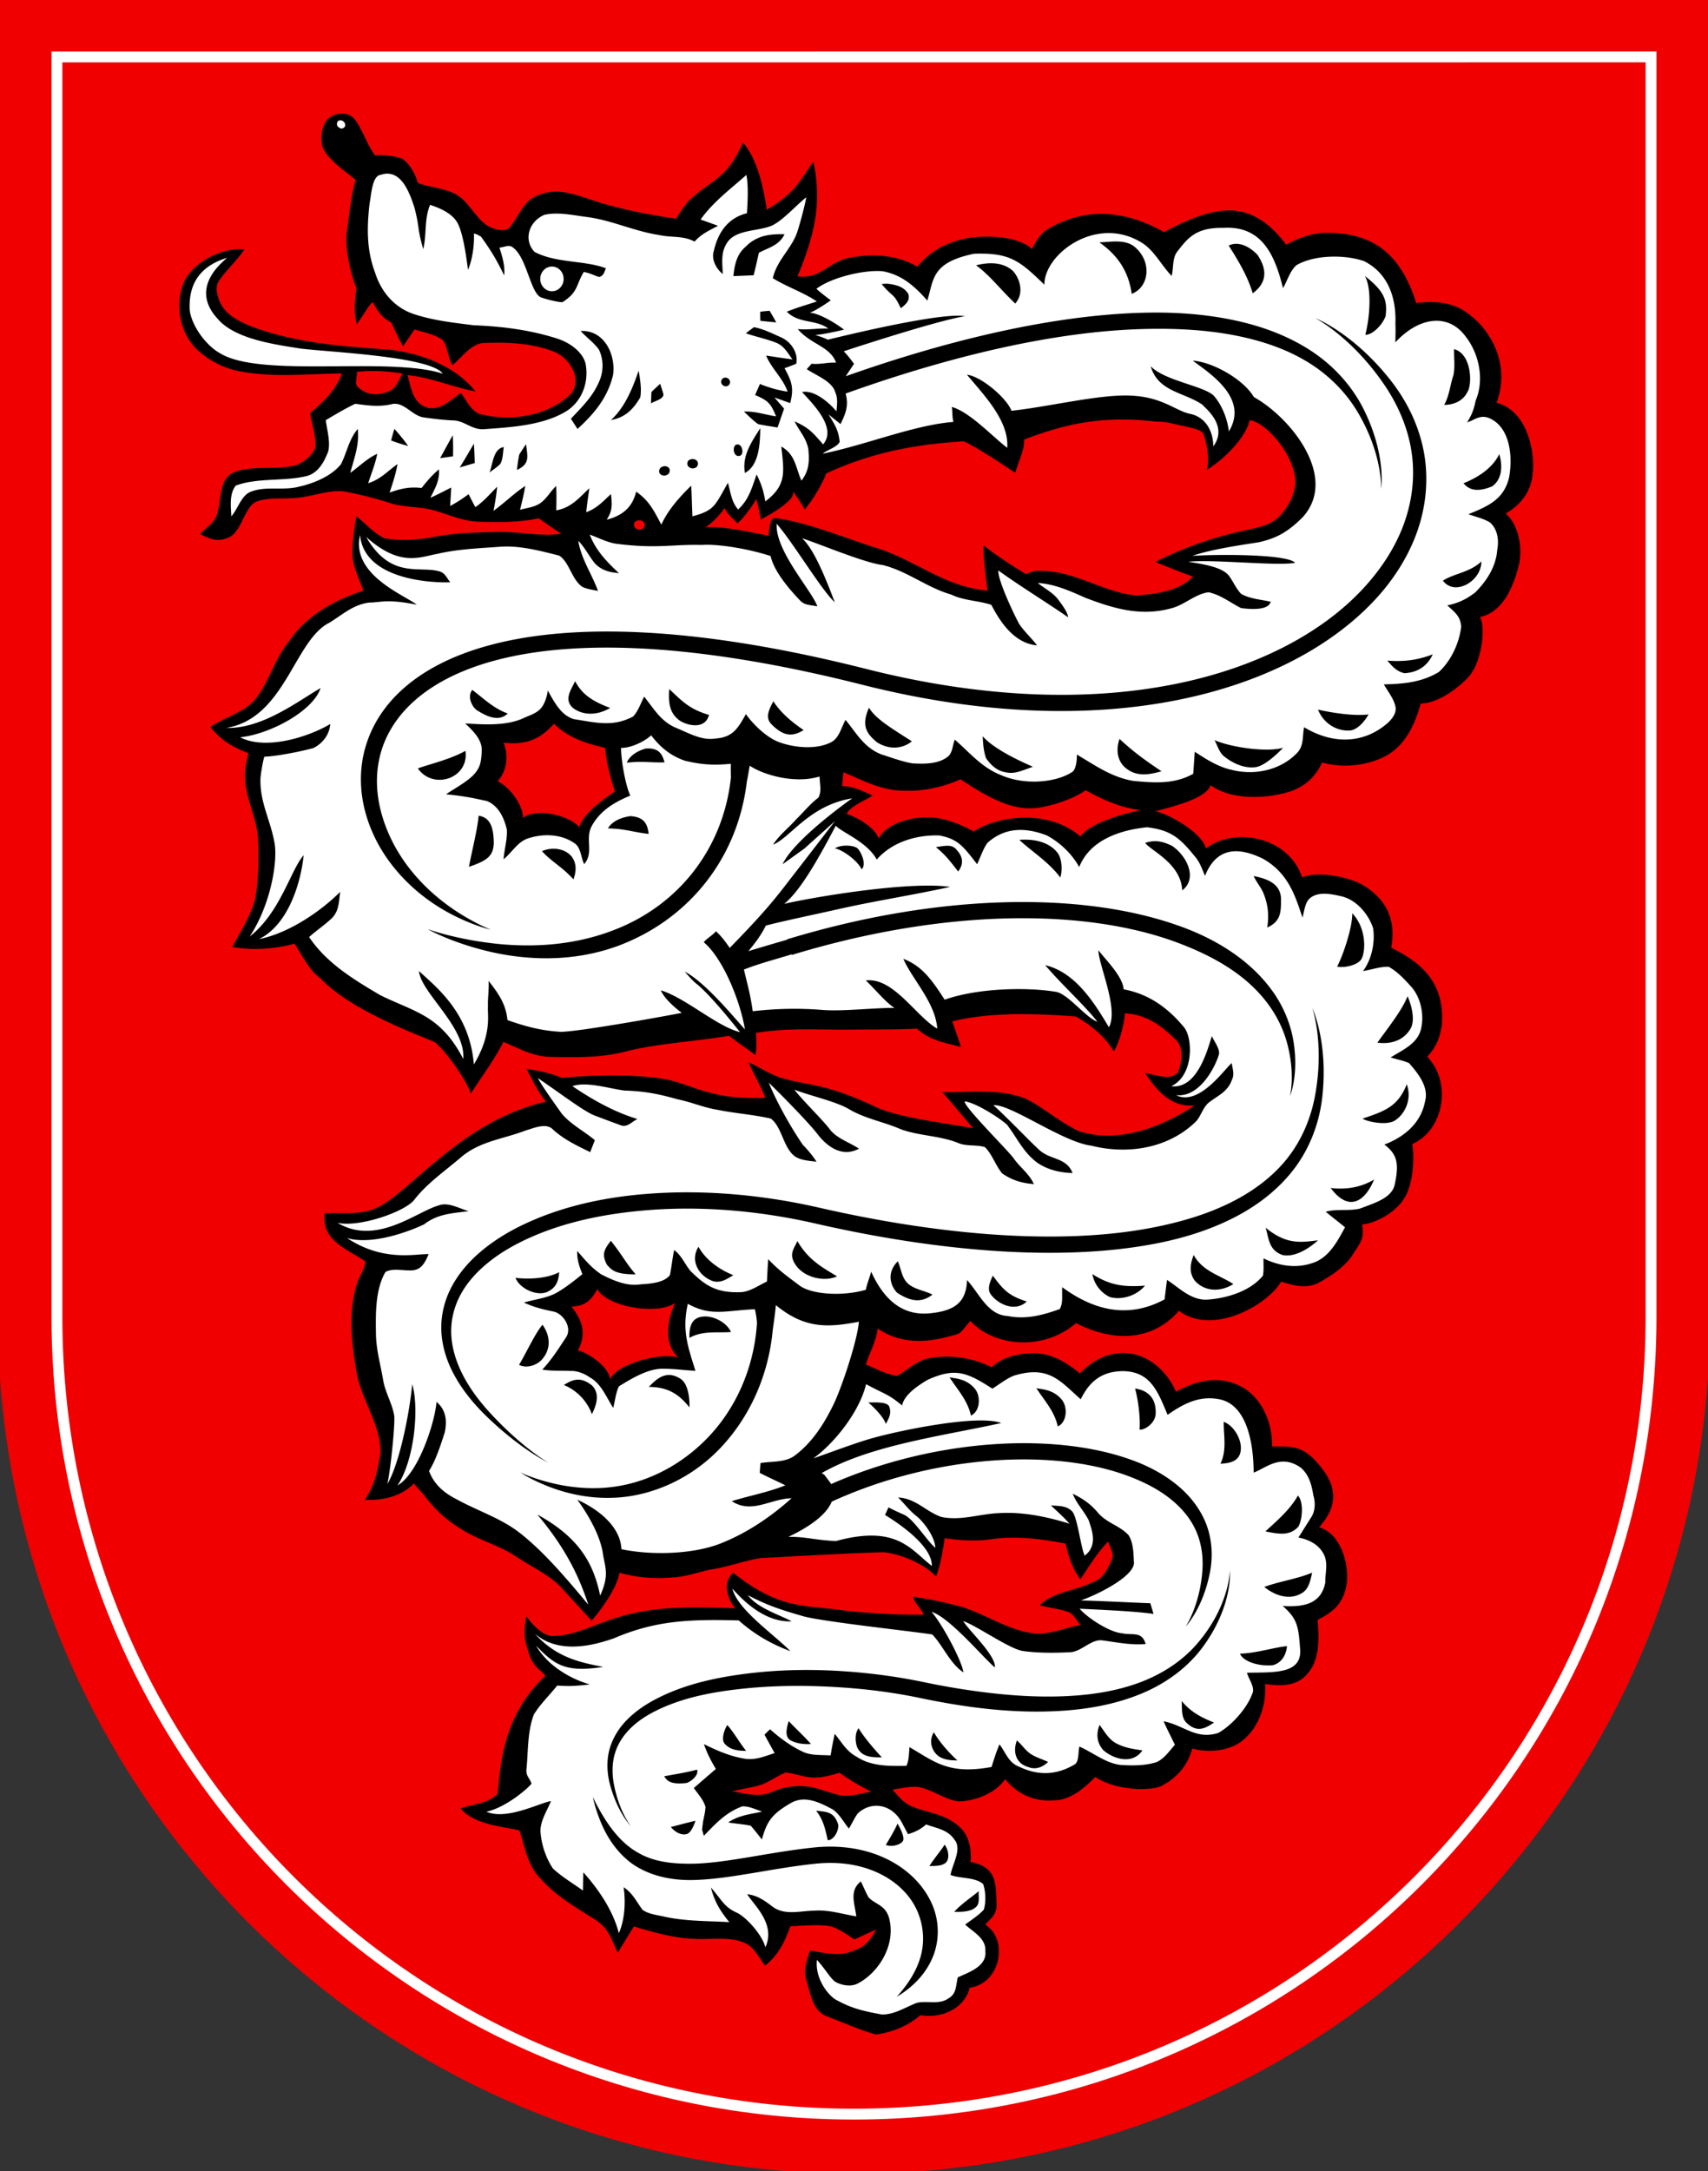 <?xml version="1.0" encoding="UTF-8"?>
<svg width="629.27" height="799.71" viewBox="0 0 471.95 599.78" xmlns="http://www.w3.org/2000/svg">
<rect x="0" y="0" width="471.95" height="599.78" fill="#333333" stroke="none"/>
<path d="M-.59-.75v364.94c.123 130.56 106 236.34 236.56 236.34s236.44-105.78 236.56-236.34V-.75z" fill="#f00000"/>
<path d="m94.898 31.386-.002.001c-1.97-.16-4.106.777-5.062 2.483-1.06 2.02-1.29 4.6-.68 6.79 1.78 3.87 6.051 6.376 9.136 9.082-1.068 2.932-1.837 10.008-2.417 14.097-.75 3.96 1.018 12.086 2.627 15.727-.782 5.78-.456 7.264.075 10.024 2.514-3.517 3.249-5.236 4.453-6.11 1.406 2.698 2.737 4.414 5.039 5.583 1.39 2.75 1.748 3.887 3.318 6.577 1.07-1.53 2.098-3.08 3.129-4.63 2.53.78 5.42 1.34 7.66 2.78 1.51 1.53 1.631 5.32 2.841 7.08 2.57-2.03 5.298-6.16 8.89-6.12 6.46-.26 13.691.04 19.702 2.64 4.24 1.97 7.649 8.08 3.659 11.92-6.29 5.62-15.859 7.1-23.899 5.24-3.05-.41-4.3-3.83-6.06-6.04-2.58 1.96-6.22 5.36-9.71 3.94-3.57-1.32-4.12-5.63-4.98-8.82 6.53.65 12.39 3.31 18.76 4.51-5.91-7.44-16.35-11.08-25.57-11.67-12.1-.84-24.63-1.9-36.11-6.19-3.52-1.42-7.51-3.29-9.019-7.04-.66-1.64-1.3-4.05-.19-5.62 2.07-3.1 4.95-5.57 7.02-8.701-5.22-.692-13.2 2.79-16.31 8.27-3.18 6.3-1.66 15.168 3.75 19.829 2.98 2.62 6.68 4.53 10.56 5.41 9.94 2.02 19.049.83 28.989.75-1.79 4.7-5.07 7.79-8.82 10.95.53 3.06 1.62 6.28 1.52 9.4-.79 2.07-2.88 3.87-4.87 4.78-5.57 1.83-12.38 0-17.77 2.22-3.93 1.65-3.37 7.141-4.36 10.641-.34 2.94-3.04 4.32-4.91 6.38 2.48 1.15 4.51 2.27 7.28 1.16 4.18-1.1 4.59-8.111 8.08-10.042 3.06-1.29 6.99-.808 10.27-1.058 4.6-.13 9.259-2.22 13.809-1.9 4.38.8 8.75 1.86 12.98 3.24 4.13 1.31 8.25.91 12.35 2.08 4.08 1.15 7.531 2.879 11.861 3.079 5.59.21 11.48.25 16.96-.93 2.04 1.46 4.1 2.89 6.21 4.26-5.83.87-11.28-.598-17.11-.468-6.41.07-13.05.28-19.34 1.6-4.04.61-8.35.829-12.381.149-2.94-1.36-5.26-4.14-7.82-6.11-.49 3.43-1.099 6.95-1.069 10.42.09 3.49 1.909 6.926 3.059 10.166-7.887 2.513-15.738 6.835-20.429 13.825-3.89 4.61-5.34 10.42-8.75 15.25-3.25 4.58-8.263 5.338-13.163 8.588 3.305 3.787 5.857 5.375 10.551 7.23-.52 2.36-1.07 4.61-.87 7.05.22 5.97 3.3 10.88 3.54 16.8.19 5.23.17 10.59-.67 15.761-.71 4.24-4.466 10.201-6.456 13.872 5.23 1.09 12.036.576 17.215-.872 2.097 3.2 3.99 7.3 7.17 9.59 8.66 9.112 27.157 15.588 31.67 17.674 3.28 2.77 8.511 10.227 9.87 14.137 3.05-4.76 6.44-9.21 9.011-14.28 4.25 1.8 8.08 4.03 12.81 4.15 6.86.14 13.95.3 20.6-1.39 8.64-2.27 18.819-2.758 28.963-4.435 2.718 2.166 5.076 3.606 7.216 5.356.347-1.278.39-3.53.192-6.151 9.254-1.533 17.97-.78 27.03-.92 5.13-.06 11.987.037 17.447-.268 3.846 3.545 8.73 4.078 12.16 5.078-.6-1.92-1.762-5.158-2.402-7.068 11.138-2.827 25.25-2.045 34.148-1.35 3.418 1.88 8.127 5.419 10.453 9.62 1.342-1.683 2.988-7.633 3.074-10.518 5.93.4 9.819 3.156 14 7.236 2.46 2.16 1.84 6.639.57 9.268-2.4 2.21-6.09.36-8.91.04 3.845 5.96 8.06 9.503 13.627 8.906-6.39 4.3-19.534 11.152-32.058 7.106-7.655-3.87-12.038-8.663-17.106-9.758-5.99-1.82-14.338-.926-20.568-1.016 1.96 2.1 6.64 7.841 8.58 9.971-9.858-1.72-20.583-2.985-26.846-5.82-4.75-2.2-9.41-4.2-14.51-5.46-3.81-.97-7.78-1.449-11.53-2.569-3.22-.96-6.15-3-9.25-4.4 1.5 3.33 3.32 6.48 4.69 9.87-4.93.08-9.758.03-14.548-1.24-4.17-.94-8.062-2.73-12.202-3.73-8.17-1.68-21.203-1.415-29.493-.535-3.748-1.648-6.998-2.019-9.727-2.536 1.56 3.2 3.206 6.27 5.326 9.11-22.44 5.041-36.604 23.802-45.735 28.8-4.82 2.7-10.07 1.74-15.4 2.04-.91 7.585 6.18 9.785 11.261 13.276-.52 3.18-1.73 3.803-2.56 6.933-2.24 7.58-1.17 16.39.18 24.06 1.35 7.37 7.11 15.021 6.49 22.47-.91 4.53-1.257 7.871-4.29 12.422 5.699.17 10.2-1.183 13.604-4.546.792 1.092 1.257 1.435 2.687 3.075 2.71 3.7 5.918 6.76 9.828 9.18 5.02 3.4 10.891 4.64 15.891 8.06 4.25 2.85 9.068 4.92 12.428 8.59 2.5 2.66 5.749 6.352 8.269 8.992 2.273-2.66 6.9-8.706 7.677-13.23 5.264 1.43 9.634 1.71 14.766 1.297 3.57-.19 6.81-1.39 10.25-2.16 4.39-.59 7.994-2.046 13.647-3.16 6.043-.33 25.647-1.445 34.163-1.65 3.72.232 10.934 2.699 14.67 6.74 1.25-3.44 1.82-7 2.36-10.6 4.38.59 8.62.92 13.01.25 6.88-.94 13.59-.09 20.36 1.22.92 3.54 1.85 6.9 4.13 9.85 2.45-3.59 4.61-7.29 7.69-10.41.5 1.71 1.85 3.51.87 5.28-1.16 2.53-2.22 4.91-5.04 5.92-5.24 2.59-10.77 2.56-14.77 6.4 2.56.67 5.22 1 7.74 1.79 1.55.47 2.5 2.46 3.5 3.63-4.38.87-8.889 2.933-13.318 2.283-7.68-1.09-14.16-6.183-21.641-7.813-5.49-1.36-5.682-1.29-11.241-2.26.24 1.66 2.498 3.59 2.881 4.98-11.036.026-19.414-.769-24.84-1.547-8.894-1.002-15.97-.557-27.758-10.057-3.575 3.218-.846 8.26.587 9.814-12.48-.395-23.38-.778-34.68 3.25-4.89 1.63-10.37 4.38-15.56 4.43-2.68.24-5.85-3.14-7.553-5.499-.21 2.63-1.105 4.743.514 9.5 1.185 4.499 3.07 4.89 4.8 6.98-11.707 10.868-12.371 24.603-13.22 32.57-2.21 2.66-7.1 2.959-10.21 4.079 3.58 4.34 11.02 4.94 16.21 6.04 1.75 5.01 2.2 9.83 6.17 13.65 4.28 4.79 9.63 7.7 14.93 11.13 3.55 2.18 4.4 5.52 6.12 9.04 1.48-2.42 2.92-4.86 4.44-7.25 5.59 1.64 11.01 3.26 16.89 3.42 4.27.24 9.34-.64 13.31.95 2.81.92 4.36 4.22 6.06 6.46 3.69-2.97 5.412-6.51 6.972-10.869 3.19-.17 6.428-.43 9.618-.22 2.92.09 5.69 2.37 8.13 3.83 1.98-.93 3.97-1.87 6-2.71-1.5 2.42-2.7 4.61-5.61 5.53-4.37 2.18-8.2.9-12.73.29-.82 2.81-1.88 5.209-.98 8.179 1.15 3.67 1.72 8.66 5.95 10.06 4.39 1.69 8.77 3.65 13.29 4.94 3.238-.436 8.335-1.854 12.237-5.344 7.206 1.108 12.655-2.896 13.634-7.58 8.637-1.196 10.833-13.39 4.33-17.429 1.516-1.806 3.07-2.566 3.16-5.446-.377-5.38.447-10.432-7.25-11.896.44-3.367-.5-7.453-2.96-9.604-3.72-3.47-8.071-3.82-12.601-5.46-2.64-.94-4.221-2.85-5.981-4.9 2.31-.37 4.851-.97 7.201-.71 3.82.7 7.301 3.48 11.141 3.98 4.38-.19 9.956-2.076 12.777-6.168 3.548 4.37 8.373 6.238 13.263 5.858 4.77.11 8.91-3.688 11.674-6.472 4.278 3.008 12.349 4.159 17.67 2.769 4.181-1.89 7.861-5.657 9.07-10.611 4.795 1.325 11.106.652 14.726-2.908 3.22-2.94 5.835-8.27 5.427-14.915 5.218.7 9.273.516 12.194-3.454 2.93-3.73 2.74-9.526 2.303-14.249 3.665-1.872 6.756-4.021 7.806-8.761 1.32-4.93-.76-14.955-7.379-16.846 6.3-6.986 4.332-12.9-1.53-18.916-3.06-2.88-4.98-3.6-11.473-3.394.147-7.999-4.098-15.415-10.698-17.465-5.38-2.09-11.544-.143-15.864 2.348-4.221-9.877-16.124-15.667-26.564-5.058-4.217-3.594-9.022-6.1-14.342-5.53-3.72.18-7.315 1.383-10.028 3.794-5.331-2.669-11.793-3.624-17.733-2.374-3.43.87-5.44 3.21-8.43 4.79-2.96-.43-5.809-2.02-8.559-3.14.82-3.01 2.707-5.82 3.252-9.974 6.851 4.757 14.568 3.722 20.469 1.982 2.91-.54 2.499-1.195 5.159-4.057 6.3 6.924 19.841 8.571 29.199.602 10.609 5.497 21.356 4.792 28.418-3.415 9.053 6.88 24.113-1.215 28.27-8.053 4.396 1.485 7.614 1.936 10.894.016 3.39-1.93 7.11-4.47 9.12-7.9 1.65-2.53 3.103-4.141 2.283-7.846 4.282-.527 9.495-3.625 11.685-7.295 2.35-3.59 2.892-10.458 2.237-14.988 8.908-3.927 10.848-17.261 4.116-24.098 2.885-3.141 3.438-5.593 3.988-8.452 1.003-11.25-4.765-17.208-13.97-21.678 1.595-8.13-1.806-14.039-8.5-17.693-3.92-1.96-11.844-3.531-16.101-1.73-3.77-11.427-18.936-14.002-26.587-7.961-.797-3.993-9.461-9.286-13.889-10.32 3.832-1.065 13.962-3.337 15.186-7.204 5.942 4.348 15.822 3.727 22.1 1.715 4.64-1.68 7.036-4.41 8.731-7.98 6.147 1.764 12.95.69 17.48-1.76 5.36-2.78 8.173-8.647 9.75-14.516 4.988-.005 11.163-4.873 13.642-7.832 3.04-3.896 4.457-12.65 2.763-16.062 2.99-.643 5.525-2.65 7.485-5.95 1.55-2.7 2.64-5.769 3.32-8.809.83-4.05.141-10.34-3.69-13.851 3.562-2.048 6.75-5.469 7.34-10.368.97-6.43-1.37-18.015-9.882-20.23 4.032-11.014-2.01-21.104-9.268-25.57-3.55-2.29-9.078-2.596-12.94-1.96-3.966-12.549-10.978-19.523-24.856-19.417-3.81.01-7.796 1.435-11.068 3.291-9.83-13.021-19.616-11.04-33.76-3.486-11.95-6.716-22.417-6.336-31.697-1.08-2.23 1.26-3.477 3.023-4.779 5.773-4.063-3.846-14.185-4.112-19.982-2.533-4.317 1.177-8.328 3.307-11.732 7.4-5.853-3.545-13.277-3.63-19.208-2.37-5.43 1.28-7.791 5.92-13.881 5.01 4.337-10.503 6.984-19.792 4.37-31.72-4.08 6.072-5.303 8.8-12.87 13.345-.88-5.94-2.53-13.906-6.57-18.576-4.268 9.714-7.792 9.795-13.85 15.102-2.03 1.69-3.2 3.79-4.66 5.95-8.36-1.25-16.61-2.82-24.61-5.63-4.53-1.46-8.658-2.84-13.328-.91-4.15 1.45-5.17 5.31-7.672 8.47-1.08 1.84-3.47 1.22-5.12.66-4.39-1.62-6.27-7.541-10.51-9.561-3.17-1.5-6.94-1.76-10.09-2.89-.772-2.819-2.543-5.606-4.309-6.68-2.359-.927-5.507-1.126-7.5-.937-2.14-2.68-3.53-7.293-5.68-10.023-.773-.956-1.896-1.446-3.078-1.542zm7.702 71.11c2.874-.023 5.707.227 8.615.694-1.08 1.86-1.746 4.246-4.05 5.061-3.26 1.153-5.882.798-8.211-1.24-1.086-.951-.21-2.87-.31-4.31a45.028 45.028 0 0 1 3.956-.205zm208.072 13.406c2.91.032 5.865.242 8.97.596 2.507-.133 4.921.73 7.459 1.203 1.69.43 3.95.69 5.28 1.9 1.07 2.31 1.928 7.478 1.057 10.21 4.701-2.808 10.95-9.038 11.817-13.685 3.599.014 11.703 8.138 12.656 16.046.35 3.74-1.81 7.78-4.35 10.42-2.64 2.76-6.449 3.171-9.98 4.031-8.12 1.71-16.832 4.802-24.335 8.616 3.795 1.508 6.892 2.845 10.39 4.021-3.76 4.07-10.224 4.833-15.544 5.233-8.56-.59-17.201-6.78-26.09-6.75-2.86-.22-3.107.335-4.403.876-2.73-1.5-9.437-5.926-11.797-7.956-.13 3.34.479 7.848 1.06 12.486-11.55-1.03-18.75-7.587-29.52-11.427-6.24-1.7-20.648-7.758-29.147-8.559-1.33-.365-1.663 2.58-1.777 4.829-4.67-.848-12.68-2.764-17.627-2.312 1.42-.579 4.402-3.642 5.432-5.369 1.004 2.15 2.3 2.78 3.533 4.28 1.852-1.498 4.207-5.031 5.278-6.723.416 1.779.78 3.334 1.223 5.648 4.786-2.568 10.112-6.054 8.717-8.031 0 0 2.862 4.134 3.405 5.25 2.952-3.471 5.58-8.696 5.88-9.909 14.467-6.766 27.932-8.26 37.979-8.903 2.49.82 12.153 7.239 14.304 8.719.754-2.885 2.565-6.212 2.449-9.208 10.642-4.106 18.953-5.626 27.682-5.531zm-134.07 27.83c1.047-.024 2 .857 1.275 2.079-1.19 1.23-3.41.059-2.45-1.601.342-.32.766-.468 1.176-.478zM153.08 199.96c4.792 4.58 10.164 5.62 14.129 6.662.4 4.15 1.39 8.06 2.71 12-5.672 3.909-8.836 6.797-9.906 9.944-1.757-2.732-11.194-5.8-15.531-2.603.241-2.897-3.178-8.277-6.977-10.149 2.581-2.79 3.048-6.976 1.65-10.64 6.863.807 10.489-1.473 13.925-5.214zm79.973 13.381c5.68 2.34 10.51 5.11 16.91 5.09 5.57.26 11.387-1.285 15.457-3.163 6.5 4.374 13.832 8.703 20.582 7.953 4.06-.28 10.867-2.576 13.978-4.921 5.146 2.893 9.986 4.882 15.164 5.491-5.213 1.134-13.91 3.615-16.625 7.28-8.88-7.664-22.918-5.708-29.472-1.365 0 0-6.59-3.914-12.261-3.854-4.24-.26-11.638 1.27-14.004 5.836-.821-2.679-5.021-5.577-8.882-6.867 1.49-2.35 4.543-3.355 7.228-5.042-4.283-2.057-6.731-2.756-8.474-2.54.12-.305.2-2.021.398-3.898zm-67.99 142.755c2.494 4.892 16.613 7.358 21.484 3.847v.002c-2.398 5.324-3.035 11.334.924 15.172-4.063-1.68-17.124 1.505-18.859 5.96-.5-3.963-6.925-7.729-8.92-7.984 2.23-4.349 1.649-7.75-1.801-12.172 3.255.03 5.384-1.369 7.17-4.825zm52.101 133.575c2.31.25 4.52 1.13 6.85 1.34 2.76.29 5.35-.53 7.98-1.27 2.8 1.95 5.64 3.74 8.74 5.18-2.49.5-5.151 1.3-7.702 1.16-2.9-.38-5.729-1.72-8.619-2.32-3.85-.78-7.698-.21-11.268 1.34-3.53 1.59-7.231.292-10.86-.248 2.4-.56 4.849-.93 7.239-1.56 2.83-.74 5.03-2.662 7.64-3.622z"/>
<path d="M107.153 47.974a5.614 5.614 0 0 0-1.903.306v.001c-2.415.24-2.62 5.286-3.12 7.886-.76 6.51-.882 12.815 1.508 19.135 1.64 5.25 5.29 9.62 10.58 11.42 5.35 1.81 11.171 2.441 16.762 3.141 7.95.31 15.77 1.31 23.36 3.8 3.039 1.05 6.509 3.409 7.429 6.649 1.1 5.29-1.031 10.97-5.861 13.63-6.37 3.62-14.85 4.09-22.02 4.62-3.51.33-5.589-2.48-8.92-2.42-2.68-.16-5.349-.449-8.01-.849-3.17-.49-5.48-4.57-8.91-3.59-3.49.76-6.45.3-9.89-.15-2.79 1.33-5.48 2.95-8.14 4.52.34 2.71 1.299 5.87.699 8.57-1.11 2.95-2.85 6.2-6.21 6.92-6.16 1.46-13.4.36-19.36 2.59-1.84 2.33-1.34 5.72-1.23 8.49 1.98-2.24 2.79-6.08 5.74-6.92 3.96-1.44 8.69-.17 12.81-1.24 4.15-.92 9-2.85 11.74-6.23 1.68-3.29 2.17-6.83 4.65-9.75.48 4.36-.97 8.03-2.07 12.13 2.52-1.78 4.59-3.96 7.45-5.26-.53 2.81-1.63 5.4-2.5 8.109 3.32-.99 5.38-3.34 8.1-5.28-.45 2.71-1.33 5.28-2.18 7.88 3.11-1.11 5.53-1.66 8.84-1.27 1.45-1.87 2.96-3.61 4.78-5.14.27 3.06-1.07 5.23-2.35 7.85 1.96-.88 3.85-1.869 5.76-2.839-.09 1.7-.21 3.389-.29 5.089 1.8-.94 3.46-2.049 5.09-3.249.6 1.2 1.22 2.4 1.86 3.58 2.32-1.58 4.07-3.671 6.03-5.641-.21 2.24-.59 4.46-1.01 6.67 3.02-2.2 5.66-4.83 8.77-6.89-.36 2.23-.9 4.41-1.44 6.6 1.77-.51 3.764-.689 5.349-1.68 1.908-1.191 2.99-3.38 4.64-4.9.11 2.25.071 4.49.021 6.74 4.15-.77 6.26-3.41 9.14-6.12-.3 2.2-.64 4.4-.87 6.62 2.87-1.01 4.69-3 6.83-5.02.591 4.287-.126 5.258-1.145 7.1 3.834-1.049 6.984-2.977 8.115-7.76 3.429 2.397 4.74 4.857 6.958 9.116 1.94-4.235 5.133-7.698 8.251-10.766.18 2.83.21 5.66.35 8.48 2.33-.69 4.46-1.25 6.11-3.17 1.46-1.85 2.48-4.07 3.69-6.09.78 2.67.931 5.15 2.81 7.36 2.98-2.7 3.83-6.06 5.12-9.69 1.528 3.12 1.91 4.74 2.42 7.45 5.778-4.427 5.237-7.787 4.4-15.149 3.89 2.19 3.93 5.699 5.56 9.42 2.084-2.644 2.248-5.272 1.9-8.76-.57-3.105-2.63-5.12-3.78-7.6 4.24 1.846 5.35 3.52 7.88 6.34 3.72-4.414-2.24-10.59-5.824-14.45 3.079-.645 7.057 2.415 9.507 5.335.15-1.86.45-3.55-.35-5.33-.87-3.05-5.412-4.636-7.852-6.346.44-.49.89-.99 1.33-1.49 2.19.27 4.565-.429 6.765-.299-1.69-4.55-6.895-4.96-10.585-9.26 3.504.226 5.46-.262 8.46-.152-3.63-2.65-8.08-1.26-11.5-4.67 2.73-1.09 5.54-1.9 8.32-2.82-3.85-2.59-8.24-3.989-12.18-6.429 1.18-5.22 5.48-8.31 6.94-13.33.54-1.67 2.073-7.27 2.283-8.99-2.667 2.03-7.044 7.11-10.203 8.07-3.96 1.31-9.418.962-11.66 4.47-1.78 2.788-1.285 5.285-1.19 8.631-2.107-1.71-3.16-4.374-2.46-6.391 1.414-6.373 5.031-9.412 9.14-10.402.19-2.87.46-7.73-.16-10.58-4.3 3.83-9.25 7.514-12.64 12.314 1.61.58 3.22 1.148 4.82 1.738-2.38 1.25-4.67 2.281-6.48 4.361-3.17-1.71-6.27-1.04-9.74-1.81-6.94-1.03-13.18-4.13-20.119-5-3.72-.48-8-1.45-11.67-.58-4.34 1.88-5.807 6.964-2.687 10.244 6.03 3.15 13.873 2.279 19.717 4.516-.43.908-.555 2.002-1.795 2.382-.725-.01-2.103-.95-4.33-1.373-2.194 3.698-1.529 5.594-5.881 8.347-.91.08-4.192-.698-5.61-1.21-3.244-.657-4.135-11.337-8.255-14.007-.9-.71-2.5.09-3.56.16.66 2.05 1.62 4.928 1.314 7.67-2.505-5.176-4.234-7.67-6.394-10.7-.999-.573-1.607-.885-1.966-.829.15 2.98-.404 7.189-1.634 9.979-.664-5.115-1.49-10.15-2.808-12.77-1.41-2.78-4.992-4.32-7.672-5.16-1.66 4-.89 8.06-1.89 12.21-1.74-6.036-.898-5.425-2.39-11.33-1.26-3.945-3.276-9.409-7.407-9.506zM338.07 62.943c-7.615-.128-9.834 2.788-12.775 6.567-1.412 1.814-.97 4.53-1.55 6.72-3.01-3.13-4.93-7.31-8.59-9.38-12.437-7.375-26.651 3.415-26.57 11.81-6.968-6.788-9.67-8.886-19.46-8.56-11.742 2.458-11.064 6.965-12.89 12.95-3.73-4.3-7.39-7.257-12.422-8.123-5.177-.43-14.172 1.759-18.215 4.85 1.195 1.175 3.971 3.186 3.971 3.186s-3.797 2.718-5.824 3.448c1.918-.046 6.383 2.27 9.48 4.66 0 0-5.597 1.35-7.954 1.47 1.354.412 2.489.835 3.491 1.302 7.847-1.928 31.558-7.537 37.872-6.5-7.472 1.23-27.849 7.847-33.49 9.7a29.397 29.397 0 0 1 2.83 3.478l-2.281 3.416c29.872-10.564 57.802-16.768 81.247-17.514 9.22-.3 18.307.292 27.047 2.257 7.916 1.773 15.08 4.659 21.115 8.802 6.454 4.44 10.934 10.062 13.679 15.534 6.349 12.705 4.846 22.117 4.846 22.117s.51-9.517-6.456-21.241c-2.976-5.027-7.535-10.007-13.755-13.821-5.84-3.592-12.671-5.958-20.259-7.429-8.39-1.617-17.102-2-26.074-1.722-23.253.738-51.25 6.998-81.428 17.8.97 3.53-.153 5.818-1.403 8.44l-3.305-2.656c1.853 3.002 2.734 4.43 3.066 7.503-.337 1.418-4.357 2.711-4.604 3.31 11.901-2.42 25.214-7.927 36.046-8.755-.436-1.639-.193-2.663-.462-4.143 4.96 1.4 10.946 7.92 15.314 11.296.572-7.434-6.504-14.657-11.133-20.204 4.069.489 11.067 6.566 12.315 9.97 10.85-1.175 25.292-4.847 33.853-4.137 8.14.565 11.688 4.238 15.498 4.978 4.14.87 6.389 4.538 6.413 9.009 4.228-5.783-2.338-10.63-3.028-11.55-5.21-3.52-12.22-3.54-14.269-10.59 3.987 4.05 14.631 5.392 17.432 8.13 1.28 1.43 3.545 4.844 4.174 9.87 5.42-9.002-4.665-15.659-9.985-19.549 5.59.34 14.125 5.259 16.875 10.039 10.33 5.758 23.486 22.266 13.465 33.241-4.582 4.584-7.834 5.852-11.911 6.85-4.469.715-13.077 1.89-18.538 3.792 7.028-.476 26.293-.509 28.393 1.914-4.89.96-22.865-1.046-29.516-.279 4.409.682 9.652 1.526 11.36 4.033 1.12 1.55 1.9 3.47 3.25 4.83 2.38 1.37 5.499 1.57 8.148 2.17-.516 2.29-5.014 2.186-8.187 1.748-2.96-1.48-5.672-3.698-8.972-4.358-3.56.42-6.55 3.39-10.04 4.35-8.56 2.44-16.07.19-24.05-2.85-3.75-1.68-8.544-3.86-13.083-4.058 2.06 1.67 4.187 2.602 5.746 4.727.81 1.104 2.548 3.35 2.608 4.73-6.483-4.477-12.9-8.343-19.266-12.924-.18 2.71 4.395 12.285 5.745 14.756 1.43 2.14 3.39 3.88 4.95 5.93-6.23-.526-10.134-6.352-12.63-11.19-3.66-1.21-7.52-1.12-11.09-2.84-6.86-1.99-12.09-6.48-19-8.179-4.83-.52-17.78-5.972-22.208-7.368 2.574 2.356 5.275 7.688 9.035 17.675-3.69-3.35-11.574-16.616-16.05-21.669-.447 7.499 9.845 18.6 11.235 22.81-1.81-.43-3.46-.22-4.82-1.68-2.41-2.55-7.092-7.694-8.103-12.245-7.38-2.368-15.556-3.356-18.967-3.052-8.403-.211-12.008 1.083-23.16-.263-2.87-.31-5.09-1.61-7.84-2.59 1.71 4.44 4.68 7.47 8.07 10.65-2.61-.24-4.82-.76-6.67-2.73-1.63-2.01-2.72-4.35-4.57-6.21.85 5.14 3.72 9.069 5.45 13.85-1.44-.33-3.07-.48-4.38-1.17-2.9-2.03-3.531-6.81-6.371-8.6-5.31-1.34-11.059-2.88-16.519-2.42-5.77.42-11.48.63-17.14 1.95-4.612.788-10.238 3.798-19.66-4.687 6.725 11.659 14.6 7.997 20.02 9.467 1.76.35 2.19 1.79 3.22 3.07-5.92.21-23.822-.951-24.922-13.066-2.563 10.976 12.33 16.615 15.68 19.255-8.076-1.608-9.667-.663-13.221-.578-4.42.59-7.27 3.308-10.9 5.538-9.74 4.8-12.258 26.394-28.486 29.073 9.77.303 19.508-7.187 26.017-11.002-1.979 6.224-13.767 12.703-22.22 13.605 7.155 3.653 18.887-.094 24.909-3.675-.237 2.8-1.929 5.28-4.689 6.65-4.437 1.205-10.952 2.346-13.51 2.374-.438 1.138-1.025 4.892-1.09 5.997-.22 6.48 2.66 11.32 3.8 17.43 1.13 4.97-.88 17.38-6.784 26.265 8.51-6.67 11.278-18.308 14.914-22.476-.67 6.93-3.963 19.098-12.352 23.193 8.317-1.636 17.2-7.797 22.452-13.064-.39 2.67-.27 5.24-2.31 7.28-1.96 1.88-4.26 3.38-6.28 5.21 4.818 7.185 12.24 11.681 19.629 16.041 9.603 4.734 16.696 5.497 22.973 17.647.662-8.969-11.763-18.35-12.241-24.297 4.76 4.444 14.011 11.504 15.163 25.801 5.164-8.58 3.667-14.031 3.897-16.041-.11-1.89.345-5.167.165-7.057 3.334 4.237 4.778 6.804 5.226 10.846 4.88 1.73 9.357 2.947 14.75 3.24 4.785.017 30.519-4.621 33.408-5.251-.445-.315-4.608-3.382-5.784-6.21 6.771 2.043 15.609 10.064 21.876 11.54-5.763-7.213-9.313-11.04-11.694-13.09-1.138-.832-2.107-1.916-3.579-3.633 5.684 2.98 13.529 12.556 16.63 15.974-1.21-7.56-5.97-19.546-11.359-24.068.63-.94 2.711-2.13 3.341-3.06 1.717 1.553 3.095 3.553 3.816 4.617 11.511-11.724 13.853-15.375 18.516-21.327l10.587-13.72-8.413 7.556-6.08 4.384c2.44-5.33 12.737-13.6 19.22-18.212-11.86 1.92-17.064 10.89-21.844 12.79 1.62-2.55 4.413-4.754 6.413-7.024 1.95-1.89 3.944-4.362 6.124-5.972.935-1.862.378-3.4.305-5.829-6.988 2.152-15.769-.557-19.3-2.982-.365 2.069-.567 3.348-.796 4.37-2.44 20.76-15.517 37.519-34.633 45.042-13.536 5.27-27.231 4.257-37.531 1.694-10.11-2.517-16.04-5.962-16.04-5.962s6.425 2.387 16.466 3.74c10.31 1.388 23.081 1.267 35.455-3.66 17.748-6.984 29.835-22.617 31.888-42.004a58.784 58.784 0 0 1-.019-3.747c-5.025.476-8.231.208-12.671-.844-3.74-1.274-6.695-3.522-9.346-7.024-1.97 1.82-5.74 3.54-8.336 3.472.173 5.328 1.653 11.362 2.574 13.179-3.862 1.596-8.344 3.93-10.795 8.671-1.69 3.6.77 7.07-1.96 10.26-.92-1.86-.87-4.46-2.549-5.68-3.546-2.57-8.557-2.91-13.066-1.388-2.756.93-4.365 3.868-6.655 5.728.19-2.73 1.08-5.52.9-8.24-.74-3.15-2.26-6.489-5.42-7.82-3.97-.88-6.3-1.392-11.39-1.889 2.38-1.6 5.1-3.04 7.22-4.97 2.31-2.23 2.529-3.978 2.66-7.113.133-3.158-2.74-5.755-4.583-7.49 5.723.349 11.364.633 15.914-1.377 2.15-1.02 4.153-1.41 5.477-3.418.745-1.129 1.292-2.982 1.452-4.322 2.549 4.828 4.309 6.949 7.078 7.902 6.287.986 10.803 2.266 16.461-.682 1.43-1.47 2.131-3.71 3.081-5.5 2.74 3.39 4.6 6.84 8.82 8.62 3.51 1.42 7.07 3.59 10.96 2.93 4.918-.336 6.257-3.116 8.34-6.731 1.603 2.347 5.428 6.382 9.195 7.758 4.498 1.642 10.494 2.036 14.364-.008 2.192-1.156 2.705-3.862 3.961-6.15 3.22 3.89 5.16 7.781 10.2 9.641-.007-.012-.017-.023-.025-.035 2.741.902 5.723 1.977 8.304 2.395 3.23.2 7.252.229 9.83-1.89 1.295-1.064 1.239-3.11 1.889-4.66 4.27 3.72 7.46 7.76 12.94 9.87 6.47 2.79 15.091 1.998 19.527-.963 1.088-.727 1.313-3.577 1.243-4.787 5.12 3.01 9.591 6.27 15.642 7.29 5.79.53 11.267.96 16.517-1.97.16-2.03.29-4.06.43-6.09 3.24 2.1 6.35 4.14 10.19 5 6.17 1.58 13.3.17 17.85-4.45 2.18-2 1.65-4.62 2.17-7.33 8.017 4.84 16.598 4.621 23.262-1.311 1.14-1.11 2.36-2.699 1.98-4.389-.45-2.19-2.11-4.2-3.2-6.13 5.46-.14 10.44-.551 15.22-3.441 3.39-3.14 5.6-7.95 6.15-12.52-.214-2.598-1.307-3.629-3.85-5.86 3.52-.742 5.499-1.92 7.738-3.59 3.23-3.27 5.74-7.13 6.08-11.84.5-2.61.082-5.67-2.028-7.49-1.77-1.1-3.99-1.549-5.94-2.279 5.643-2.287 9.776-4.163 11.22-10.09 1.093-5.943.269-14.001-5.5-16.46-2.647-1.078-4.22.71-6.09 1.16 1.507-2.338 1.926-3.9 2.39-6.06 2.41-5.69.95-12.839-2.79-17.63-4.898-6.653-13.03-5.33-19.43 1.62.04-1.762.105-3.48.013-5.193h.009c.226-6.029-1.332-13.585-8.703-17.275-5.7-1.923-13.949-1.627-18.62 1.13-1.81 1.54-2.55 4.35-3.74 6.36-2.32-9.543-6.044-17.271-16.445-16.67zm-122.805 1.76c.498-.007 1.004 0 1.518.017-1.52 3.08-4.28 3.64-7.08 5.1-.49 2.08-.92 4.17-1.47 6.23-1.87.08-3.73.16-5.59.23.35-3.19.89-5.98 3.43-8.17 2.616-2.643 5.707-3.363 9.192-3.408zm92.79 2.009c1.871-.028 3.71.2 5.224 1.286 5.123 4.007 4.407 11.273-.564 13.18-.863-6.115-3.787-10.61-8.946-14.22 1.356-.048 2.83-.225 4.286-.246zm33.426.649c2.344-.057 4.593 1.555 6.013 3.073 3.37 5.084 1.683 8.34-1.33 10.586-1.062-3.274-2.357-6.507-6.659-13.18a4.768 4.768 0 0 1 1.976-.479zM62.743 71.238c-10.364 3.088-10.471 10.971-10.321 14.5.6 4.36 4.496 9.69 8.326 11.82 11.236 6.994 46.676.844 61.594 5.667-3.642-5.115-35.438-6.092-40.428-7.112-6.85-1.09-17.329-2.642-21.879-8.162-2.72-2.97-6.381-9.109 2.709-16.712zm211.095 1.492c2.688.002 4.649.856 6.049 2.11 1.767 1.923 3.28 5.994.65 9.015-3.765-3.497-7.032-7.84-10.828-10.558 1.537-.394 2.908-.568 4.13-.567zm-121.327.908c-1.783 0-3.229 1.528-3.229 3.413 0 1.885 1.446 3.413 3.229 3.413 1.784 0 3.23-1.528 3.23-3.413 0-1.886-1.446-3.414-3.23-3.413zm224.617 2.603c5.28 4.137 6.31 6.594 5.734 11.086-.881 2.529-3.776 5.293-5.596 5.143 1.247-4.829 1.845-12.807-.137-16.23zm-131.205 2.228c2.342.342 4.048 1.048 5.06 2.75.365 1.262.08 2.381-2.079 3.92-2.156-4.464-1.843-2.57-5.285-6.64a6.939 6.939 0 0 1 2.304-.03zm-33.269 7.391c.64 1.05 1.25 2.12 1.83 3.2-1.47-.13-2.93-.27-4.39-.44-.05-.84-.06-1.67-.04-2.5.87-.11 1.73-.2 2.6-.26zm150.75 2.007s10.49 4.079 20.767 17.094c4.098 5.192 7.896 12.108 9.34 20.31 1.177 6.778.648 14.154-1.81 21.266-2.534 7.315-6.856 13.993-12.285 19.696-23.78 25.045-74.152 39.877-141.06 22.959-94.058-23.785-129.923-2.009-133.8 21.773-1.55 9.106 1.591 18.496 6.272 25.705 4.941 7.575 11.451 12.717 16.417 15.81 4.98 3.101 8.357 4.33 8.357 4.33s-3.516-.715-8.932-3.273c-5.38-2.54-12.68-7.11-18.62-14.9-5.656-7.392-9.621-17.669-7.935-28.397h-.003c4.54-27.824 44.336-49.437 139.35-25.411 65.926 16.67 114.293 1.897 136.688-21.695 5.047-5.332 9.148-11.402 11.622-18.01 2.403-6.396 3.177-13.102 2.388-19.35-.938-7.574-4.12-14.316-7.704-19.555-9.038-13.219-19.054-18.353-19.054-18.353zM208.327 90.39c2.59.46 5.09 1.75 7.49 2.8 2.73 1.22 4.82 4.25 4.19 7.3-1.07.44-2.14.85-3.23 1.23 2 3.62 2.66 5.51 1.57 9.63-1.45-.5-2.89-1.03-4.35-1.53.89 1.03 1.78 2.05 2.66 3.07-.6 1.74-1.2 3.49-1.81 5.22-1.79-.34-3.62-.54-5.39-.96-1.4-1.01-2.64-2.26-3.89-3.45 3.1-.14 5.82.87 8.87 1.32-1.46-3.64-2.23-4.35-5.79-5.89.44-1.02.89-2.04 1.34-3.05 2.53 1.02 4.93 1.711 7.64 2.121-1.31-3.77-4.39-6.29-5.94-9.96 2.43.33 4.84.75 7.28 1.04-1.38-1.85-2.36-3.81-4.63-4.65-2.68-1.03-5.52-1.62-8.25-2.55.73-.58 1.48-1.15 2.24-1.69zm-47.28 1.041c6.107.114 9.106 6.664 8.36 12.11-1.45 6.249-5.2 10.74-9.83 14.96l-1.83-2.82c3.02-3.22 5.99-6.04 7.77-10.19 1.29-2.76 1.31-6.201-.04-8.931-1.39-1.92-3.43-3.36-5.03-5.12.203-.01.403-.012.6-.008zm240.743 5.026c4.93 1.292 5.057 9.882 3.672 11.851-1.415 2.901-4.552 3.589-6.432 3.529 1.37-2.16 1.73-5.779 2.58-8.2.48-2.31.12-4.83.18-7.18zM176.467 102.4c.4 2.39.862 4.96.452 7.38-1.93 3.29-4.201 5.6-8.11 6.25 4.07-3.6 6.27-9.606 7.659-13.63zm23.916 1.918c.927-.032 1.839 1.01 1.044 2.022-1.131 1.137-2.968-.507-1.788-1.72a1.16 1.16 0 0 1 .744-.302zm-17.985 1.722c.35.96.66 1.93.93 2.92-.05 1.37-2.47 1.8-3.44 2.49.02-1.06.06-2.11.11-3.16.79-.76 1.59-1.51 2.4-2.25zm27.67 12.25c-.03 3.9-.24 10.29-4.24 12.36-.82-4.81 1.8-8.46 4.24-12.36zm-101.092.19c1.36 1.51 2.64 3.06 3.8 4.73-1.59-.44-3.17-.92-4.71-1.53.28-1.07.58-2.14.91-3.2zm16.12 1.77c.12 1.94.13 3.87.08 5.81-1.19.18-2.38.34-3.57.51 1.18-2.1 2.3-4.23 3.49-6.32zm5.85 2.33c.12 1.78.19 3.56.23 5.34-1.38.41-2.75.82-4.14 1.21 1.35-2.16 2.61-4.37 3.91-6.55zm14.41.13c.4 3.42 1.16 5.43-2.52 7.12.15-1.43.36-2.85.64-4.25.6-.97 1.23-1.93 1.88-2.87zm58.464.066c1.156-.001 1.756 2.062.946 2.974-1.7 1-2.56-1.58-1.64-2.74.246-.162.48-.234.694-.234zm-64.614.724c-.27 1.49-.2 3.36-.99 4.69-.87.87-1.95 1.58-2.95 2.31.93-2.32.99-6.51 3.94-7zm275.07 1.948h.001c1.223 4.244.239 7.334-1.922 8.883-5.379 2.308-7.224-.019-7.974-.819 3.55-1.422 7.905-3.934 9.894-8.064zm-222.945 1.364c1.046-.025 2 .856 1.274 2.078-1.19 1.23-3.41.06-2.45-1.6.343-.32.766-.469 1.176-.478zm-7.69 1.974c1.01-.032 1.885.824 1.154 2.054-1.2 1.21-3.461.24-2.391-1.5.362-.368.812-.54 1.238-.554zm225.683 26.32c.054 5.46-7.395 9.72-10.621 5.292 3.245-2.04 7.441-2.261 10.621-5.291zm-13.426 25.667c-1.54 3.3-4.22 5.01-7.81 5.2-2.17-.46-3.37-1.9-4.76-3.47 4.8.359 8.391-.156 12.57-1.73zm-236.985 7.406c1.93 3.631 4.665 5.511 9.7 7.4-5.307 3.054-9.206.946-10.372-.08-2.45-2.261-.506-4.835.672-7.32zm26.008 2.191c3.257 2.97 5.314 5.5 10.99 7.131-1.132 4.358-6.482 2.798-8.306 1.412-2.572-2.04-2.934-4.543-2.684-8.543zm-54.42.22c3.464 2.634 5.873 5.09 9.79 6.523-2.648 2.582-6.287.51-8.692-1.025-1.382-1.173-2.477-3.79-1.098-5.498zm83.197 3.14c2.1 3.329 5.364 5.92 8.37 7.963-2.61 1.529-5.16 2.273-8.965-1.687-1.545-1.609-.909-3.543.595-6.277zm26.42 1.772c1.759 3.015 6.05 5.591 11.851 9.294-2.656 2.155-6.37 2.352-9.658.257-2.738-2.304-4.462-4.449-2.193-9.55zm124.073.543c4.21.93 9.966 1.815 13.973 1.32-.916 1.613-2.939 4.302-5.22 4.443-3.486.214-7.173-1.843-8.753-5.763zm-92.655 7.337c2.79 3.3 9.71 6.654 13.869 8.433-4.626 1.726-5.618 2.066-8.34 1.345-1.902-.503-3.519-2.11-4.599-3.7-.68-1.91-.84-4.058-.93-6.078zm37.82.76c3.947 3.65 6.809 5.706 11.576 8.923-3.622 1.046-7 1.55-9.983-.977-2.797-2.436-2.31-6.073-1.594-7.947zm26.234.323c4.56 2.019 14.607 3.428 18.963 2.1 0 0-4.524 4.932-7.593 5.366-3.078.436-6.412-1.08-8.81-3.058-1.311-1.08-1.91-3.338-2.56-4.408zm-156.532 2.304c3.23-.029 4.007 1.859 4.569 3.838-4.322.114-5.972-.421-10.427.104.28-.813 1.475-2.83 5.178-3.911.238-.02.465-.029.68-.03zm-50.46.662c1.129 7.54-8.836 10.956-13.143 4.852 2.673-1.03 8.883-2.436 13.144-4.852zm3.651 17.92c3.595.512 4.127 3.962 4.195 7.54-.133 3.625-1.862 4.885-6.883 6.578 1.077-5.39 2.41-10.668 2.688-14.118zm41.94.11c4.145.263 4.74 2.555 5.052 4.917-4.671-.559-6.364-1.395-11.244-1.532.43-.83 2.035-2.808 6.192-3.385zm56.737 2.663c-6.079 11.64-10.429 18.476-14.228 21.57 8.402-1.95 34.694-6.313 45.83-4.679-4.955 1.096-10.239 2.078-15.474 3.059-5.236.98-10.425 1.958-15.19 3.04-4.764 1.084-16.072 3.452-20.245 4.59-1.717 3.348-3.261 5.116-4.826 7.056 0 0 4.691-1.424 10.72-3.168l-.029-.097c41.853-12.737 81.068-13.177 107.513-3.994 11.368 3.888 21 10.174 27.003 18.857 3.09 4.503 4.743 9.191 5.417 13.37 1.501 9.389-.986 15.093-.986 15.093s1.57-6.017-.801-14.71c-1.047-3.858-2.998-8.011-6.135-11.892-6.079-7.587-15.187-12.659-25.976-16.467-25.43-8.832-63.406-8.524-104.715 4.05l-.047-.153c-4.642 1.413-9.168 2.603-13.197 4.194 1.07 4.558 1.772 6.85 2.432 11.517 6.962-.802 13.312-.84 19.372-.35 5.3.43 14.495-.614 19.795-.574-2.28-1.32-5.944-5.813-7.934-7.573 7.63-.95 13.785 9.856 19.745 13.306-.456-7.164-7.023-13.774-9.365-19.297 4.82 1.9 7.427 5.055 11.42 11.303 8.983-3.201 22.754-3.559 30.97-2.133 3.36.84 7.973 7.002 11.233 8.233-3.525-4.558-9.841-10.238-14.43-15.643 8.406 2.009 13.566 10.39 17.61 17.15 2.8-5.05-2.937-17.392-2.89-21.28 1.7 2.36 6.689 7.092 6.969 10.805 6.074 1.143 11.528 4.25 16.71 10.515 2.49 3.17 2.622 13.384-3.556 16.242 7.42.946 10.236-10.95 11.216-13.821.65 1.47 2.01 3.13 2.01 4.76-.44 2.27-4.846 12.353-11.899 11.537 6.43 3.232 13.58-7.518 15.39-8.848.2 1.68.841 3.04.02 4.66-1.09 3.14-3.59 4.17-6.06 6.01-1.73 1.16-2.37 3.69-3.7 5.3-7.58 7.57-18.93 9.4-29.05 6.84-7.89-.93-22.677-11.747-27.075-11.151 2.754 2.296 10.364 10.261 12.755 12.411 3.18 2.76 7.42 1.97 9.12 6.3-3.57-.09-7.35-.979-10.21-3.209-3.54-2.83-5.078-6.415-7.928-10.174-2.964-2.548-9.205-6.236-11.694-6.403-.038 1.643 11.75 13.276 13.522 15.676 1.77 2.57 4.3 4.25 5.62 7.16-3.22-.22-6.16-1.09-8.79-2.98-1.77-2.12-2.72-5.22-4.72-7.22-2.51-.79-5.19-.1-7.69-1.27-5.02-1.91-10.42-1.859-15.43-3.619-4.8-2.12-9.88-2.91-14.46-5.61-3.52-2.09-10.287-3.572-15.069-5.363 1.95 2.61 7.69 8.213 9.67 10.803 1.91 2.63 5.429 3.66 8.17 5.48-4.4 2.34-8.309-.161-11.109-3.561-2.51-3.4-10.788-11.754-13.838-14.673 2.003 4.852 5.477 11.354 9.367 17.093 1.41 1.49 2.741 3 3.831 4.74-1.92-.24-4.39-.36-6.02-1.51-3.21-2.46-3.51-8.098-6.6-10.397-4.79-1.11-9.84-1.432-14.69-2.422-3.77-.58-7.22-2.138-10.96-2.878-4.82-1.36-8.791-2.264-14.671-2.44-4.06-.46-10.579-2.633-14.479-1.213 6.406 4.357 12.288 7.361 17.948 9.072-1.73.82-2.88 2.548-4.88 1.618-2.45-.88-4.89-1.799-7.31-2.729-3.22-1.47-8.708-5.683-15.336-10.207 1.499 2.764 5.418 8.109 6.618 9.849 2.48 2.94 6.199 4.84 9.14 7.31-.42 1.1-.86 2.2-1.29 3.3-3.64-1.78-7.21-3.45-10.24-6.2-1.89-2.04-5.37-.41-7.579.22-6.33 2.42-12.48 2.92-17.71 7.26-4.43 3.83-9.519 7.266-13.098 11.917-2.68 3.36-15.35 7.69-21.195 6.326 10.758 6.512 22.023-3.213 27.983-4.793 2.52-1.02 5.78.87 8.24 1.59-4.48.57-8.57.73-12.28 3.63-6.335 2.968-15.45 5.569-21.318 3.785 10.125 6.698 19.037 4.305 22.567 4.445-1.308 3.052-2.403 4.662-5.489 4.49-2.07 0-4.59-.6-6.44.44-2.78 4.68-2.73 11.39-2.64 16.66-.01 4.56 1.2 8.57 1.97 13.08.55 3.49 2.48 6.45 3.07 9.9.35 2-1.139 16.472-1.939 18.975 3.103-4.87 6.054-18.568 6.929-27.595 1.913 6.286.706 20.853-4.078 27.955 5.744-3.273 10.318-17.266 10.788-23.086 2.63 2.19 2.96 5.26 2.27 8.44-1 3.07-2.414 7.636-4.334 10.627 1.25 3.5 3.924 5.952 7.354 7.702 6.03 3.35 12.406 5.296 17.671 9.391 7.036 5.473 13.827 13.7 18.986 19.87-2.566-7.829-6.282-15.632-14.092-24.906 11.942 6.536 15.583 13.91 17.361 22.38 2.743-5.995 1.212-7.953.655-12.242-.88-4.56-3.698-9.721-6.973-14.251 5.583 2.565 11.883 7.213 12.194 13.686 8.19 1.72 19.828 1.474 27.598-1.666 7.356-2.915 13.984-7.54 19.42-12.41-5.87.13-10.978 4.44-16.528.8 4.94-1.52 9.989-2.43 14.81-4.37-2.35-1.17-4.75-2.23-7.08-3.44.06-.9.129-1.81.199-2.71 3.31-.55 7.09-.08 9.75-2.28 4.8-3.68 8.08-8.97 10.649-14.36 2.23-4.79 6.363-17.213 6.803-22.403-8.472 1.609-14.871 2.048-22.95-4.586-.23 2.58-.567 4.767-.85 6.788-1.172 12.712-6.383 24.028-14.222 32.411-7.128 7.633-16.355 12.23-25.45 13.61-9.084 1.347-16.958-.643-22.095-2.624-5.208-2.008-7.923-3.937-7.923-3.937s2.988 1.487 8.28 2.817c5.242 1.316 12.903 2.358 21.12.452 8.243-1.88 16.33-6.503 22.78-13.391 7.418-7.932 12.322-18.817 13.144-31.122a23.551 23.551 0 0 0-.581-3.879c-8.26.384-12.125 2.038-18.532-1.493-1.679 7.439.096 12.02 2.107 18.51-3.62-.19-5.546-.568-9.122-.572-4.074-.006-8.56 2.73-12.03 4.87-.87 1.82-1.05 3.999-1.57 5.949-1.971-3.077-3.393-6.846-6.588-8.495l.003-.017c-1.448-1.012-3.182-1.606-4.717-1.712l-.057.04c-2.744-.189-5.488.068-8.232-.395 2.57-2.75 4.59-5.89 6.63-9.041 1.66-2.6-.91-6.61-3.76-7.04-2.75-.57-5.39-1.21-7.94-2.45 3-.89 6.54-1.229 9.21-2.809 2.46-1.42 4.73-3.26 6.94-5.03-.85-2.12-1.55-4.08-1.42-6.41 2.921 3.437 4.242 4.827 6.626 6.467 3.78 1.94 7.253 3.298 10.824 2.763 2.54-.18 6.4-.36 8.13-2.52.5-2.3.69-4.661 1.2-6.971 2.11 1.59 2.931 3.9 4.551 5.85 3.73 3.59 6.758 6.161 14.11 5.78 2.43-.21 4.769-1.91 6.969-2.92.11-2.06.2-4.119.36-6.179 3.01 3.222 5.6 4.96 8.62 7.26 3.234 2.471 11.826 3.1 18.34 1.2.44-2.04.943-2.992 1.483-5.012 4.102 9.09 9.802 12.172 16.274 11.502 6.247-.646 10.01-2.6 10.213-9.18 3.34 3.6 5.66 9.64 11.19 9.92 5.05 1.04 9.69-.21 14.42-1.9.92-1.65.604-3.027.68-6.05 7.994 5.863 17.644 9.127 28.3 3.37.22-1.79.43-3.59.67-5.38 3.58 2.32 6.85 5.87 11.49 5.42 5.24-.42 11.6-2.36 15.01-6.6.3-1.54.12-3.2.17-4.77 4.033 1.998 8.66 2.8 12.93 1.46 4.94-1.25 7.35-5.93 9.589-10.05-1.77-1.45-3.58-2.84-5.34-4.29 3.13-.87 6.33-.129 9.41-.859 3.93-1.49 8.781-2.875 9.638-6.543 1.23-5.735.834-8.403-2.843-11.16 5.814-2.206 10.22-6.166 11.275-12.087 1.01-3.84-1.95-7.589-4.47-10.428-1.61-.7-3.39-1.02-5.07-1.55 3.207-2.018 7.29-3.722 8.331-7.611 1.06-3.99.05-9.13-2.89-12.2-1.74-1.94-3.67-3.95-5.97-5.23-2.35-.09-4.77.81-7.09 1.18 2.49-3.408 3.34-8.04 2.78-11.85-1.31-3.96-4.71-7.961-8.94-8.852-2.91-.65-5.978-1.22-8.233.348-1.652 1.148-1.758 3.503-2.338 5.563-1.874-5.388-3.665-12.242-11.06-16.31-6.605-3.188-12.684-3.224-15.88 4.8-.81-1.85-1.38-3.7-2.72-5.26-4.198-5.233-6.713-7.363-13.29-8.17h-.002c-7.728.796-15.819 3.628-18.75 10.987-2.03-3.66-5.281-6.768-8.971-8.738-6.098-2.333-11.637-2.18-16.37 2.05-1.26 1.76-1.94 3.97-2.87 5.91-3.772-4.84-5.225-6.968-10.453-7.942-6.024-.198-12.916 1.647-17.282 6.658-2.618-4.862-9.57-7.476-11.329-9.336zm52.282 3.83c3.582.007 6.86 1.02 8.899 3.499 1.484 1.804 1.417 5.394.867 6.956-3.24-4.357-8.081-7.309-11.317-10.399.52-.038 1.04-.057 1.55-.057zm35.736.424c1.416-.042 2.93.33 4.88 1.274 4.04 2.71 7.232 8.94 2.849 12.326-.392-7.432-8.374-10.753-10.244-13.11.851-.29 1.666-.464 2.515-.49zm-84.69 1.24c1.235.055 2.333.367 2.75.805.93.976 2.513 4.29 1.087 5.748-1.078-2.392-5.335-5.471-7.408-5.802.964-.6 2.336-.804 3.571-.75zm27.716.03c.962.033 1.77.332 2.453 1.226 1.92 2.11 1.683 4.153.33 5.879-2.283-2.93-3.322-4.37-6.153-6.737 1.294-.168 2.409-.401 3.37-.368zm-108.9.826c1.752.022 3.57.621 4.892 2.148 1.574 2.154 1.165 4.449.484 6.298-3.25-3.589-6.215-4.974-8.695-7.793a8.257 8.257 0 0 1 3.32-.653zm193.343 7.54c3.9.75 7.624 2.219 7.558 6.606-.046 3.11.083 5.887-3.82 7.614.516-3.109.266-6.1-.85-8.982-.62-1.87-2.088-3.42-2.888-5.239zm27.244 10.282c4.25 4.513 3.606 11.3 2.372 12.896-1.457 1.739-5.074 2.195-6.554 1.835 1.61-3.05 4.232-10.72 4.182-14.732zm15.264 22.927c.81 1.66 2.359 6.444.794 9.028-1.703 2.815-4.804 4.344-9.114 3.794 2.271-3.266 6.81-8.837 8.32-12.822zm-26.314 3.226s4.49 9.444 2.747 24.74c-.699 6.073-2.85 13.013-7.407 19.237-4.014 5.447-9.539 10-16.047 13.462-7.053 3.757-14.796 6.176-22.793 7.703-25.646 4.928-59.164 2.335-93.75-5.577-16.17-3.699-31.64-4.77-45.388-3.776-11.808.87-23.199 3.06-33.462 7.633-4.267 1.902-8.21 4.157-11.635 6.94-3.056 2.488-5.641 5.319-7.427 8.519-1.737 3.098-2.681 6.51-2.764 9.836-.116 3.963.967 7.844 2.49 11.193 2.262 4.966 5.643 9.175 8.66 12.416 8.676 9.308 15.626 13.263 15.626 13.263s-7.217-3.408-16.57-12.33c-3.266-3.112-6.98-7.248-9.664-12.396-1.819-3.485-3.193-7.648-3.289-12.15-.066-3.792.826-7.719 2.68-11.341 1.903-3.702 4.654-6.984 7.918-9.797 3.642-3.146 7.812-5.71 12.288-7.824 10.737-5.072 22.64-7.584 34.824-8.45h.001c14.209-1.027 30.138.087 46.717 3.88 34.28 7.841 67 10.325 91.897 5.542 7.695-1.488 15.059-3.62 21.756-6.947 6.151-3.062 11.427-6.99 15.342-11.802 4.461-5.447 6.9-11.81 7.974-17.538 2.743-14.56-.722-24.436-.722-24.436zm26.109 21.09c1.414 3.913-.265 7.91-3.095 9.892-2.493 1.747-8.263.296-9.123-.414 6.568-2.168 9.835-3.533 12.218-9.478zm-9.035 26.326c-2.385 5.812-6.83 9.247-11.99 2.329 4.373.527 8.468-.232 11.99-2.33zm-29.99 13.28c5.817 4.77 9.73 4.078 14.498 3.5-2.29 2.11-6.304 4.765-9.744 4.075-4.056-1.322-3.854-5.055-4.754-7.575zm-180.907 3.617c3.538 4.493 4.062 6.047 6.86 9.275-5.813.057-6.74-1.34-7.935-2.644-1.598-3-.661-4.292 1.075-6.632zm51.547.08h.002c3.033 5.31 7.164 7.44 10.958 9.76-4.03 1.85-10.64-.085-12.23-4.709-.678-1.97.57-3.43 1.27-5.05zm-27.325 1.59c1.54 2.816 4.656 5.833 9.63 7.85-1.81 1.04-3.22 2.13-5.43 1.71-3.97-1.27-6.7-5.63-4.2-9.56zm136.822 2.261c2.5 4.564 7.347 5.64 10.97 8.04-3.44 2.19-7.849 2.2-10.66-.94-1.68-2.32-1.24-4.59-.31-7.1zm-81.75 1.74c.88 1.94 1.07 4.385 2.571 5.93 1.798 1.85 4.72 2.1 7.01 3.28-3.35 2.62-6.54 1.59-9.79-.53-2.051-2.204-2.774-5.684.209-8.68zm-93.577 3.018c-.146 2.318-.77 4.12-2.9 5.25-2.7 1.62-7.85-.427-9.175-3.69 3.201.406 8.55.308 12.075-1.56zm147.345.535c4.984 3.182 8.892 3.602 14.53 3.181-2.34 2.84-6.514 4.054-9.704 3.154-2.69-1.29-4.387-3.775-4.827-6.335zm-27.5.429c2.851 3.848 4.252 5.486 9.356 7.148-3.26 3.03-7.98.719-9.965-2.029-1.006-1.393-.22-3.438.61-5.12zm-79.575 11.266c2.658-.043 6.044 1.712 7.212 4.29-3.657.315-7.79-.47-11.482 1.626-.076-3.201.587-5.697 4.015-5.908.084-.005.17-.007.255-.008zm-44.868 2.29c2.42 3.42 2.206 7.084-.294 9.746-1.405 1.496-4.215 2.393-6.19 1.321 1.794-2.887 4.36-8.594 6.484-11.067zm160.073 12.815.001.003c-5.925.143-9.109 3.194-11.353 7.772-5.692-5.013-8.775-9.485-18.487-6.52-2.11.86-4 2.37-5.92 3.59-7.047-4.55-10.318-5.9-17.96-2.41-2.9 1.72-6.433 4.177-6.993 7.057-3.912-3.257-4.734-3.055-9.953-5.886-1.8 7.594-8.818 16.397-14.576 20.484 2.53-.804 11.082-4.113 16.382-5.595 7.985-2.232 29.168-6.566 35.55-4.16-16.332 3.607-36.082 6.074-49.622 13.829.285.156.508.322.765.496l1.648 2.196s.14.273.193.343c28.255-12.447 61.263-14.452 82.763-6.765 4.71 1.672 9.178 4 13.002 7.174 3.556 2.945 6.286 6.58 7.853 10.566 1.805 4.679 1.817 9.408 1.086 13.275-1.916 10.07-6.725 15.11-6.725 15.11s3.896-5.787 4.605-15.392c.27-3.622-.173-7.849-2.042-11.662-1.58-3.286-4.154-6.21-7.36-8.653-3.488-2.652-7.571-4.608-11.933-6.18-20.7-7.4-53.242-5.384-81.075 7.38-1.064 2.603-4.085 5.964-11.983 9.738 4.64-.105 7.233.892 13.14 1.148 16.885-4.595 20.694 2.409 26.502 6.88.106-5.51-9.023-11.7-12.936-14.08l.956-2.104c1.319.708 2.699 1.337 4.137 1.96 2.79 1.14 6.358 7.194 8.819 9.214-.207-3.424-3.669-7.595-5.249-8.775-2.15-1.75-2.764-2.84-5.05-5.13 4.97.27 7.573 3.85 11.953 5.38 5.42 1.13 10.58-.86 15.85-1.05 6.55-.43 13.33.982 19.56 2.922-1.59-1.82-3.4-3.402-5.14-5.061 2.15.19 4.38 0 5.96 1.75 1.41 1.83 2.35 10.059 3.37 12.129 4.072-3.007 1.525-8.107 1.18-9.628-1.28-2.63-3.41-4.681-4.48-7.471 2.74 1.31 4.87 2.78 6.84 5.09 2.41 2.98 6.06 3.61 8.6 6.37 1.39 2.17 1.36 5.36 1.48 7.88-.56 3.77-9.829 8.415-14.684 10.144 3.13.01 16.074.666 19.204.766.3.98.599 1.97.889 2.95-5.31-.78-15.143-1.17-20.423-1.44 2.08 2.47 8.244 6.51 11.704 6.78 2.9.66 5.49-.69 6.54 2.98-4.01.34-7.8-.45-11.74-.98-3.17-.61-5.89 3.07-9.09 3.24-4.3.2-8.7.26-12.98-.32-3.67-.45-13.028-7.118-16.598-8.278 1.54 2.6 9.117 9.539 8.736 12.798-3.18-2.65-12.474-13.812-17.481-15.351 3.277 3.85 8.52 13.91 8.78 16.72-3.73-2.51-5.571-7.31-8.58-10.47-5.18-.84-30.646-3.567-35.756-5.067-6.718-1.932-10.012-3.093-15.19-5.773 2.736 3.68 9.19 5.542 12.056 7.21-6.63.309-12.44-4.589-16.339-9.033 1.376 5.75 11.263 12.457 16.02 17.273-7.35-2.728-11.696-6.228-14.281-8.489-13.89-.382-23.105.065-34.5 4.94-5.02 1.74-14.91 4.655-21.794-1.24 5.886 6.546 12.478 7.905 18.854 9.142-10.454 1.58-13.36-.488-18.545-5.864 3.503 6.088 10.557 9.525 14.838 10.688-4.652.573-6.254.484-9.003.322-2.1 2.65-4.66 5.07-6.43 7.96-1.79 4.51-1.59 10.06-2.04 14.87-.27 2.15.635 2.316 1.385 4.266-1.39 1.7-7.344 6.672-12.489 7.758 5.604 2.427 14.744-2.455 17.854-2.935-1.13 2.79-3.28 5.91-2.85 9.01.29 3.29 1.54 6.872 3.38 9.61 2.49 2.33 5.54 4.11 8.31 6.1.02-1.68.05-3.36.09-5.04 3.5 3.88 8.094 10.006 9.808 16.79 1.264-2.683 2.088-7.39 1.331-12.67 2.46 1.58 3.511 3.9 5.161 6.17 1.57 1.25 4.06 1.481 5.97 1.931 6.02 1.34 11.96 1.18 18.07 1.54-2.44-3-4.137-5.684-5.067-9.554 3.028 3.459 3.567 5.313 7.097 6.923 2.68 1.24 7.057 6.134 7.944 9.574 2.92-6.494-3.173-11.583-5.023-14.663 2.86.36 4.679 1.69 6.879 3.35 3.41 2.66 7.761 1.22 11.68 1.2 4.08-.29 7.62.95 11.58 1.57-.41-3.49-2.05-7.06 1.26-9.65.72 1.46 1.33 2.982 2.13 4.402 1.84 2 4.865 2.092 5.77 6.11 1.745 7.621-3.433 15.073-8.97 17.79-1.926.915-4.702.297-6.24-.74-1.43-1.28-2.25-2.982-4.822-5.894-.626 5.365 3.417 10.304 5.776 11.296 4.24 2.31 7.823 2.988 12.087 3.794 3.552.1 6.724-2.09 9.729-3.208 2.86-.69 6.13.61 8.71-1.22 2.34-1.31 2.04-3.52 2.61-5.82 3.05-1.42 8.09-3.03 7.62-7.27.21-3.55-3.34-5.23-5.58-7.32 1.72-1.29 3.69-2.53 5.14-4.1.66-2.12.55-4.99-.17-7.09-2.25-1.97-6.21-1.449-9-2.499.42-2.93 3.249-7.12 1.099-9.731-1.88-2.84-4.9-3.13-7.86-4.25-1.567 1.455-3.25 2.15-4.988 2.703l-1.453-2.726c.007 0 .014.002.02.003-.065-.115-.13-.214-.194-.328-2.725-5.31-8.497-6.235-12.305-2.652-.9 1.32-1.59 2.78-2.4 4.15-1.44-1.7-2.6-4.03-4.47-5.28-3.74-1.99-7.744-4.006-11.64-1.738-5.116 2.98-6.58 4.96-7.93 10.018-1.05-1.25-2.01-2.58-3.1-3.79-2.05-.43-4.16-.55-6.22-.9 2.88-1.97 6.06-2.27 9.38-2.99-1.71-.57-3.621-1.52-5.451-1.46-4.51 1.61-7.46 4.8-10.66 8.15-.17-.583-.334-1.159-.5-1.736l.311-2.463.02.01c.26-1.25.579-2.54.619-3.811-.52-1.91-2.1-3.61-3.22-5.21 2.02-1.77 4.05-3.51 6.08-5.26-1.29-2.21-2.49-4.43-3.279-6.87 3.75 1.87 7.41 3.45 11.6 4.08 2.89.32 5.24-.76 7.93-1.6-.95-1.7-1.89-3.39-2.8-5.1.51-.5 1.02-.991 1.53-1.481 2.8 2.49 5.789 4.7 9.209 6.28 2.22 1.01 5.11.78 7.52.94.34-2 .69-3.989 1.14-5.959 1.98 2.35 3.21 4.799 6.01 6.299 4.08 2.71 9.1 2.62 13.8 2.54.72-1.5.682-3.268.85-5.16 2.64 1.5 6.16 3.92 9.1 4.92 4.48 1.68 8.96 1.37 13.58.56.66-2.11 1.31-4.22 2.19-6.25 1.88 2.48 2.469 5.09 5.589 6.24 5.33 2.5 10.34 2.24 15.37-.81 1.07-1.07.74-3.39 1.13-4.82 3.79 1.66 7.719 4.92 11.859 5.1 3.13.18 6.549.161 9.54-.839 2.1-1.01 3.47-3.05 4.98-4.76-1.04-2.17-2.16-4.28-3.11-6.49 5.65 1.1 8.911 5.17 15.072 3.23 3.66-1.99 7.948-6.8 9.367-10.73.99-1.75-.97-4.16-1.42-5.911 7.765-.15 15.617.46 14.65-7.1-.42-5.777-.8-7.89-4.769-11.34 5.992.38 10.566-.686 11.732-6.307l.04-.003c-.1-3.68 1.476-6.778-2.08-10.144-1.838-1.7-4.52-2.32-5.348-2.446l3.439-5.462c1.22-1.764 1.308-4.095.678-6.217-.47-2.89-1.14-5.551-3.4-7.591-5.656-4.02-9.721.121-13.09 1.32-.011-7.613-1.669-19.112-9.9-20.329-5.3-.92-9.69 1.42-13.88 4.38-2.742-6.563-4.77-12.134-12.657-12.083zm-125.04 1.06c.957.016 1.984.339 3.114 1.066 2.184 1.404 2.556 5.698 2.446 7.888-3.112-3.974-6.304-5.625-11.203-5.657 1.771-1.89 3.537-3.335 5.642-3.298zm77.43.65c1.509.331 4.82.31 7.176 3.375 1.57 2.194 1.149 6.147-1.266 7.186-.88-4.162-3.729-7.19-5.91-10.561zm-102.608.647h.002c1.244-.002 2.469.514 3.84 1.624 1.52 1.571 1.993 3.894-.054 7.91-1.429-3.996-4.678-6.873-7.746-8.046 1.45-.964 2.714-1.485 3.958-1.488zm126.608 2.352c1.509.332 4.82.311 7.176 3.375 1.57 2.195 1.149 6.148-1.266 7.187-.88-4.162-3.729-7.19-5.91-10.562zm27.266.096c3.962.552 5.803 3.073 5.701 6.719.095 2.726-3.052 4.874-4.452 4.61.242-3.093-.352-8.149-1.249-11.329zm-67.949 4.932c.766 1.962-.08 3.194-.893 4.853-.966-2.654-4.863-5.934-4.863-5.934 1.527.036 5.103-.298 5.756 1.08zm92.46 4.268c2.73 1.04 4.73 4.493 4.73 7.19 0 3.434-2.45 4.25-5.65 4.37 1.867-3.814.83-7.89.92-11.56zm20.496 20.372c1.57 1.684 1.322 6.427.12 8.603-2.328 2.457-4.982 2.154-9.112 1.288 3.962-3.606 6.863-6.181 8.993-9.891zm-18.796 20.685s.932 9.864-7.701 21.426c-3.786 5.04-9.47 9.612-16.907 12.667-7.102 2.918-15.001 4.374-23.508 4.775-9.122.44-18.363-.303-27.662-1.805-3.251-.523-6.54-1.136-9.853-1.83-6.335-1.328-13.163-2.28-20.098-2.803-9.729-.73-19.222-.752-28.48.195-8.765.916-16.492 2.442-23.383 5.656-3.042 1.42-5.7 3.076-7.85 5.149-2.115 2.035-3.624 4.392-4.404 6.842-1.007 3.103-.845 6.344-.337 8.944 1.487 7.586 4.664 11.415 4.664 11.415s-3.531-3.477-5.69-11.17c-.748-2.67-1.181-6.101-.318-9.66.694-2.803 2.188-5.578 4.42-7.996 2.248-2.435 5.045-4.444 8.217-6.123 7.129-3.78 15.242-5.831 24.207-7.025 9.511-1.287 19.326-1.468 29.292-.714l.001-.001c7.117.536 14.14 1.515 20.68 2.886 3.25.68 6.47 1.28 9.646 1.792 9.11 1.463 18.01 2.357 26.811 2.2 8.21-.157 15.717-1.17 22.548-3.588 7.107-2.517 12.694-6.404 16.596-10.937 9.01-10.402 9.107-20.295 9.107-20.295zm22.706.61c-.745 3.92-1.584 5.224-3.811 6.147-2.967 1.23-6.49.164-9.383-2.196 3.971-1.514 9.14-2.212 13.194-3.95zm-6.946 20.312c-.056 1.241-.779 4.448-3.927 5.259-3.754.367-8.18-.98-9.046-3.193 4.556-.122 9.862-1.845 12.973-2.066zm-29.08 15.13c2.818 3.547 6.636 5.015 8.928 5.971-2.195 1.448-4.492 2.93-7.412.23-1.74-1.42-1.396-4.23-1.516-6.2zm-108.592 5.551c1.964 2.124 3.357 3.275 6.14 6.327-1.32.156-3.988-.02-5.733-1.062-1.67-1.1-.874-3.64-.407-5.265zm85.897 1.07c1.38 1.85 2.545 3.998 4.562 5.07 2.379 1.266 4.609 1.57 7.279 1.97-2.913 4.218-8.327 2.15-10.818-.077-1.95-2.211-1.913-4.694-1.023-6.964zm-102.847.05c2.073 2.384 3.313 4.808 5.193 7.114-2.856.01-4.652-.509-5.943-1.983-1.075-1.227.056-4.235.75-5.132zm36.269.86c1.289 2.251 4.285 5.782 6.423 8.047-3.111.038-5.596-.176-6.826-2.786-.53-1.39-.709-3.89.403-5.26zm20.78 1.12c1.61 2.711 3.834 5.313 6.51 7.78-1.78.003-4.04-.14-5.53-1.45-1.81-1.62-2.28-4.22-.98-6.33zm22.97 2.24c1.29 1.16 2.262 2.67 3.68 3.66 1.487 1.038 3.3 1.51 4.93 2.3-1.327 1.26-3.25 2.31-5.48 1.4-3.45-.95-4.35-4.26-3.13-7.36zm-88.402 8.08c.528 1.323-1.211 3.074-2.874 3.693-4.693.533-5.437-.752-6.21-1.853 3.9-.731 6.124-1.04 9.084-1.84zm-28.761 7.573s.904 2.127 2.883 5.367c1.893 3.1 5.107 7.61 9.85 10.159 4.41 2.502 9.82 3.034 15.717 2.87 9.405-.351 20.46-3.19 32.61-4.458 15.741-1.643 28.028 5.411 32.576 15.5a18.887 18.887 0 0 1 .61 13.89c-1.608 4.468-4.454 7.445-6.622 9.259-2.17 1.816-3.675 2.563-3.675 2.563s1.191-1.19 2.776-3.401c1.554-2.17 3.51-5.463 4.2-9.336.672-3.578.223-7.555-1.39-11.125-3.609-8.003-13.833-14.354-28.007-12.875-11.942 1.247-23.124 4.116-32.91 4.481-6.434.298-12.764-.98-17.743-4.445-5.194-3.77-7.779-9.046-9.11-12.534-1.389-3.64-1.765-5.915-1.765-5.915zm61.66 3.782c2.795.32 4.981.185 6.111 3.825.205 2.003-1.465 4.43-2.895 4.31-.703-3.274-1.313-5.794-3.216-8.135zm-33.333 2.782s-.915 3.033-2.225 3.593c-1.273.544-3.245-.202-4.568-1.884 1.4-.33 4.581-1.225 6.793-1.71zm55.83.77s2.173 3.54 1.519 4.765c-.62 1.16-3.354 1.78-4.743 1.116 1.06-1.777 2.374-3.895 3.224-5.88zm13.003 5.813c.905 1.102 1.479 3.378.596 4.68-.925 1.365-3.68 1.208-4.79 1.238 1.18-1.917 3.869-5.15 4.194-5.918zm9.45 12.86c-.12 1.43.343 3.178-.62 4.23-1.424 1.557-4.366 1.513-6.158 1.469 1.98-2.2 4.596-3.882 6.778-5.7zM93.325 33.487c1.63-1.05 3.17 1.71.99 2.04-1.16-.38-1.49-1.06-.99-2.04z" fill="#fff"/>
<path d="m15.733 15.733v348.29c0.122 121.73 98.505 220.02 220.24 220.02 121.74 0 220.12-98.295 220.24-220.04v-348.28z" fill="none" stroke="#fff" stroke-width="3"/></svg>
